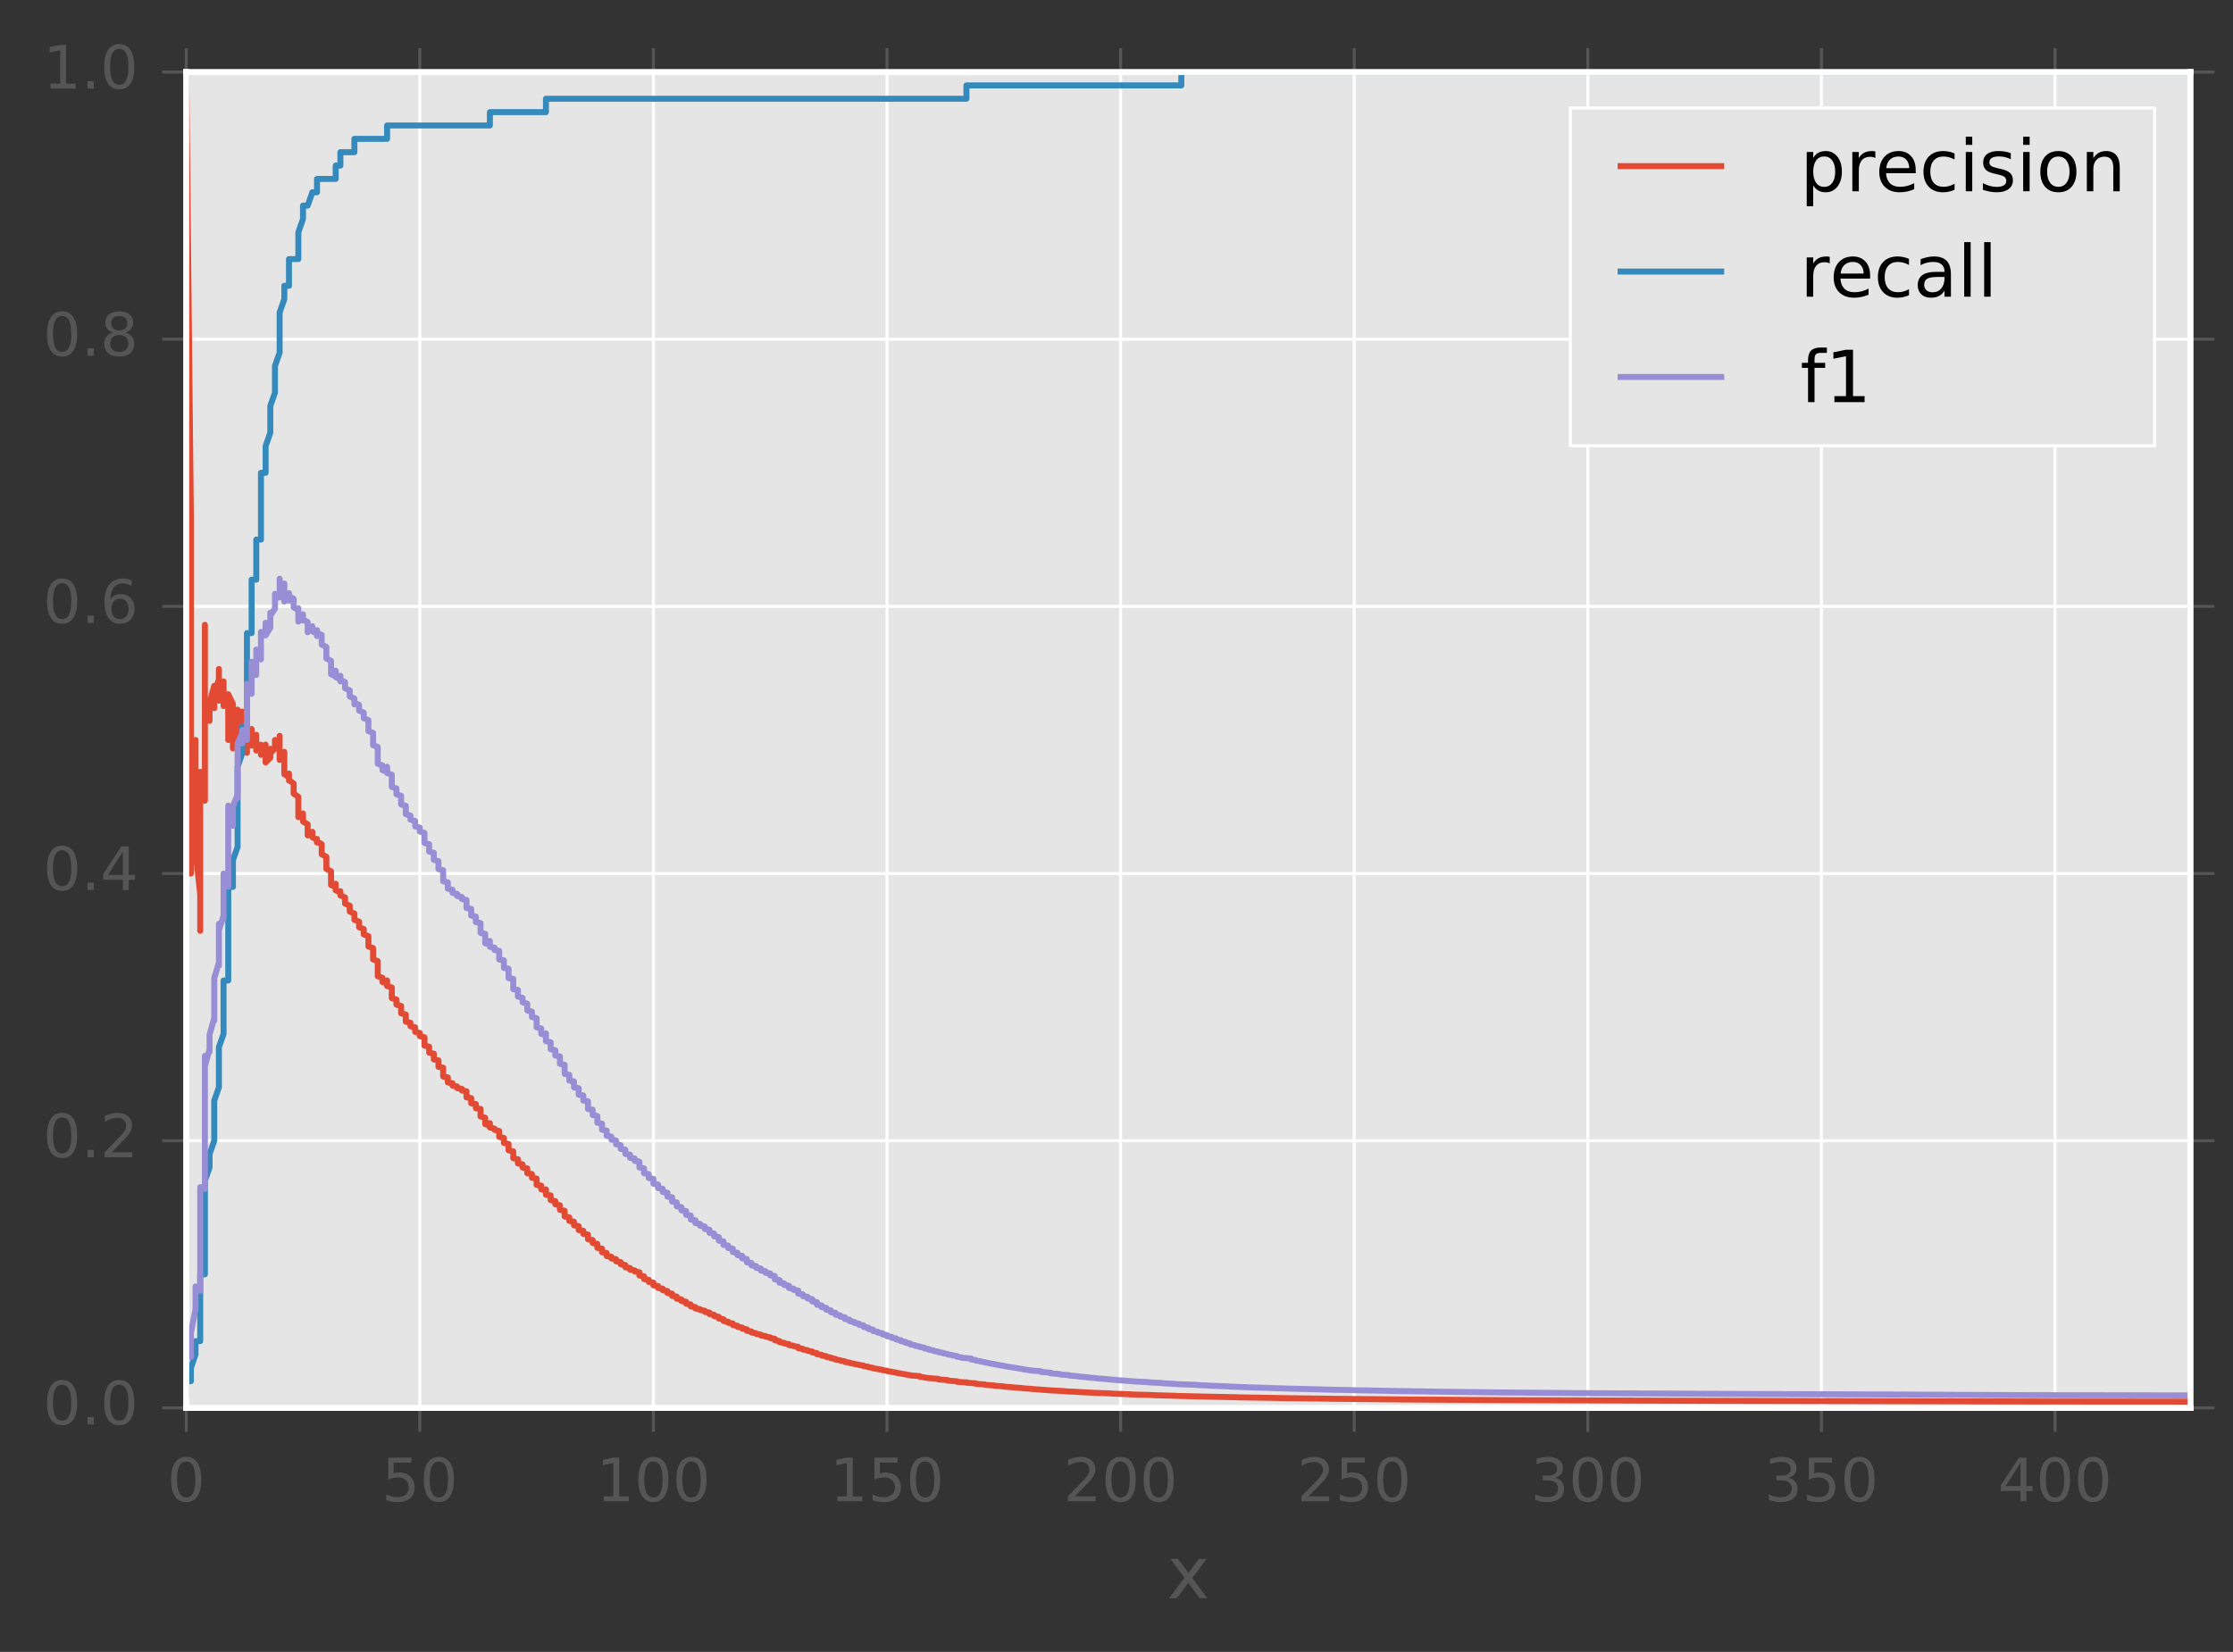 <?xml version="1.0" encoding="utf-8" standalone="no"?>
<!DOCTYPE svg PUBLIC "-//W3C//DTD SVG 1.1//EN"
  "http://www.w3.org/Graphics/SVG/1.1/DTD/svg11.dtd">
<!-- Created with matplotlib (http://matplotlib.org/) -->
<svg height="276pt" version="1.1" viewBox="0 0 373 276" width="373pt" xmlns="http://www.w3.org/2000/svg" xmlns:xlink="http://www.w3.org/1999/xlink">
 <rect x="0" y="0" width="373" height="276" fill="#333333" stroke="none"/>
 <defs>
  <style type="text/css">
*{stroke-linecap:butt;stroke-linejoin:round;stroke-miterlimit:100000;}
  </style>
 </defs>
 <g id="figure_1">
  <g id="patch_1">
   <path d="M 0 276.731 
L 373.103 276.731 
L 373.103 0 
L 0 0 
L 0 276.731 
z
" style="fill:none;"/>
  </g>
  <g id="axes_1">
   <g id="patch_2">
    <path d="M 31.103 235.239 
L 365.903 235.239 
L 365.903 12.039 
L 31.103 12.039 
z
" style="fill:#e5e5e5;"/>
   </g>
   <g id="matplotlib.axis_1">
    <g id="xtick_1">
     <g id="line2d_1">
      <path clip-path="url(#pc92e60d0ce)" d="M 31.103 235.239 
L 31.103 12.039 
" style="fill:none;stroke:#ffffff;stroke-linecap:square;stroke-width:0.5;"/>
     </g>
     <g id="line2d_2">
      <defs>
       <path d="M 0 0 
L 0 4 
" id="m35282dde63" style="stroke:#555555;stroke-width:0.5;"/>
      </defs>
      <g>
       <use style="fill:#555555;stroke:#555555;stroke-width:0.5;" x="31.103" xlink:href="#m35282dde63" y="235.239"/>
      </g>
     </g>
     <g id="line2d_3">
      <defs>
       <path d="M 0 0 
L 0 -4 
" id="mc979914948" style="stroke:#555555;stroke-width:0.5;"/>
      </defs>
      <g>
       <use style="fill:#555555;stroke:#555555;stroke-width:0.5;" x="31.103" xlink:href="#mc979914948" y="12.039"/>
      </g>
     </g>
     <g id="text_1">
      <!-- 0 -->
      <defs>
       <path d="M 31.781 66.406 
Q 24.172 66.406 20.328 58.906 
Q 16.5 51.422 16.5 36.375 
Q 16.5 21.391 20.328 13.891 
Q 24.172 6.391 31.781 6.391 
Q 39.453 6.391 43.281 13.891 
Q 47.125 21.391 47.125 36.375 
Q 47.125 51.422 43.281 58.906 
Q 39.453 66.406 31.781 66.406 
M 31.781 74.219 
Q 44.047 74.219 50.516 64.516 
Q 56.984 54.828 56.984 36.375 
Q 56.984 17.969 50.516 8.266 
Q 44.047 -1.422 31.781 -1.422 
Q 19.531 -1.422 13.062 8.266 
Q 6.594 17.969 6.594 36.375 
Q 6.594 54.828 13.062 64.516 
Q 19.531 74.219 31.781 74.219 
" id="BitstreamVeraSans-Roman-30"/>
      </defs>
      <g style="fill:#555555;" transform="translate(27.922 250.838)scale(0.1 -0.1)">
       <use xlink:href="#BitstreamVeraSans-Roman-30"/>
      </g>
     </g>
    </g>
    <g id="xtick_2">
     <g id="line2d_4">
      <path clip-path="url(#pc92e60d0ce)" d="M 70.124 235.239 
L 70.124 12.039 
" style="fill:none;stroke:#ffffff;stroke-linecap:square;stroke-width:0.5;"/>
     </g>
     <g id="line2d_5">
      <g>
       <use style="fill:#555555;stroke:#555555;stroke-width:0.5;" x="70.124" xlink:href="#m35282dde63" y="235.239"/>
      </g>
     </g>
     <g id="line2d_6">
      <g>
       <use style="fill:#555555;stroke:#555555;stroke-width:0.5;" x="70.124" xlink:href="#mc979914948" y="12.039"/>
      </g>
     </g>
     <g id="text_2">
      <!-- 50 -->
      <defs>
       <path d="M 10.797 72.906 
L 49.516 72.906 
L 49.516 64.594 
L 19.828 64.594 
L 19.828 46.734 
Q 21.969 47.469 24.109 47.828 
Q 26.266 48.188 28.422 48.188 
Q 40.625 48.188 47.75 41.5 
Q 54.891 34.812 54.891 23.391 
Q 54.891 11.625 47.562 5.094 
Q 40.234 -1.422 26.906 -1.422 
Q 22.312 -1.422 17.547 -0.641 
Q 12.797 0.141 7.719 1.703 
L 7.719 11.625 
Q 12.109 9.234 16.797 8.062 
Q 21.484 6.891 26.703 6.891 
Q 35.156 6.891 40.078 11.328 
Q 45.016 15.766 45.016 23.391 
Q 45.016 31 40.078 35.438 
Q 35.156 39.891 26.703 39.891 
Q 22.75 39.891 18.812 39.016 
Q 14.891 38.141 10.797 36.281 
z
" id="BitstreamVeraSans-Roman-35"/>
      </defs>
      <g style="fill:#555555;" transform="translate(63.762 250.838)scale(0.1 -0.1)">
       <use xlink:href="#BitstreamVeraSans-Roman-35"/>
       <use x="63.623" xlink:href="#BitstreamVeraSans-Roman-30"/>
      </g>
     </g>
    </g>
    <g id="xtick_3">
     <g id="line2d_7">
      <path clip-path="url(#pc92e60d0ce)" d="M 109.145 235.239 
L 109.145 12.039 
" style="fill:none;stroke:#ffffff;stroke-linecap:square;stroke-width:0.5;"/>
     </g>
     <g id="line2d_8">
      <g>
       <use style="fill:#555555;stroke:#555555;stroke-width:0.5;" x="109.145" xlink:href="#m35282dde63" y="235.239"/>
      </g>
     </g>
     <g id="line2d_9">
      <g>
       <use style="fill:#555555;stroke:#555555;stroke-width:0.5;" x="109.145" xlink:href="#mc979914948" y="12.039"/>
      </g>
     </g>
     <g id="text_3">
      <!-- 100 -->
      <defs>
       <path d="M 12.406 8.297 
L 28.516 8.297 
L 28.516 63.922 
L 10.984 60.406 
L 10.984 69.391 
L 28.422 72.906 
L 38.281 72.906 
L 38.281 8.297 
L 54.391 8.297 
L 54.391 0 
L 12.406 0 
z
" id="BitstreamVeraSans-Roman-31"/>
      </defs>
      <g style="fill:#555555;" transform="translate(99.601 250.838)scale(0.1 -0.1)">
       <use xlink:href="#BitstreamVeraSans-Roman-31"/>
       <use x="63.623" xlink:href="#BitstreamVeraSans-Roman-30"/>
       <use x="127.246" xlink:href="#BitstreamVeraSans-Roman-30"/>
      </g>
     </g>
    </g>
    <g id="xtick_4">
     <g id="line2d_10">
      <path clip-path="url(#pc92e60d0ce)" d="M 148.166 235.239 
L 148.166 12.039 
" style="fill:none;stroke:#ffffff;stroke-linecap:square;stroke-width:0.5;"/>
     </g>
     <g id="line2d_11">
      <g>
       <use style="fill:#555555;stroke:#555555;stroke-width:0.5;" x="148.166" xlink:href="#m35282dde63" y="235.239"/>
      </g>
     </g>
     <g id="line2d_12">
      <g>
       <use style="fill:#555555;stroke:#555555;stroke-width:0.5;" x="148.166" xlink:href="#mc979914948" y="12.039"/>
      </g>
     </g>
     <g id="text_4">
      <!-- 150 -->
      <g style="fill:#555555;" transform="translate(138.622 250.838)scale(0.1 -0.1)">
       <use xlink:href="#BitstreamVeraSans-Roman-31"/>
       <use x="63.623" xlink:href="#BitstreamVeraSans-Roman-35"/>
       <use x="127.246" xlink:href="#BitstreamVeraSans-Roman-30"/>
      </g>
     </g>
    </g>
    <g id="xtick_5">
     <g id="line2d_13">
      <path clip-path="url(#pc92e60d0ce)" d="M 187.187 235.239 
L 187.187 12.039 
" style="fill:none;stroke:#ffffff;stroke-linecap:square;stroke-width:0.5;"/>
     </g>
     <g id="line2d_14">
      <g>
       <use style="fill:#555555;stroke:#555555;stroke-width:0.5;" x="187.187" xlink:href="#m35282dde63" y="235.239"/>
      </g>
     </g>
     <g id="line2d_15">
      <g>
       <use style="fill:#555555;stroke:#555555;stroke-width:0.5;" x="187.187" xlink:href="#mc979914948" y="12.039"/>
      </g>
     </g>
     <g id="text_5">
      <!-- 200 -->
      <defs>
       <path d="M 19.188 8.297 
L 53.609 8.297 
L 53.609 0 
L 7.328 0 
L 7.328 8.297 
Q 12.938 14.109 22.625 23.891 
Q 32.328 33.688 34.812 36.531 
Q 39.547 41.844 41.422 45.531 
Q 43.312 49.219 43.312 52.781 
Q 43.312 58.594 39.234 62.25 
Q 35.156 65.922 28.609 65.922 
Q 23.969 65.922 18.812 64.312 
Q 13.672 62.703 7.812 59.422 
L 7.812 69.391 
Q 13.766 71.781 18.938 73 
Q 24.125 74.219 28.422 74.219 
Q 39.75 74.219 46.484 68.547 
Q 53.219 62.891 53.219 53.422 
Q 53.219 48.922 51.531 44.891 
Q 49.859 40.875 45.406 35.406 
Q 44.188 33.984 37.641 27.219 
Q 31.109 20.453 19.188 8.297 
" id="BitstreamVeraSans-Roman-32"/>
      </defs>
      <g style="fill:#555555;" transform="translate(177.643 250.838)scale(0.1 -0.1)">
       <use xlink:href="#BitstreamVeraSans-Roman-32"/>
       <use x="63.623" xlink:href="#BitstreamVeraSans-Roman-30"/>
       <use x="127.246" xlink:href="#BitstreamVeraSans-Roman-30"/>
      </g>
     </g>
    </g>
    <g id="xtick_6">
     <g id="line2d_16">
      <path clip-path="url(#pc92e60d0ce)" d="M 226.208 235.239 
L 226.208 12.039 
" style="fill:none;stroke:#ffffff;stroke-linecap:square;stroke-width:0.5;"/>
     </g>
     <g id="line2d_17">
      <g>
       <use style="fill:#555555;stroke:#555555;stroke-width:0.5;" x="226.208" xlink:href="#m35282dde63" y="235.239"/>
      </g>
     </g>
     <g id="line2d_18">
      <g>
       <use style="fill:#555555;stroke:#555555;stroke-width:0.5;" x="226.208" xlink:href="#mc979914948" y="12.039"/>
      </g>
     </g>
     <g id="text_6">
      <!-- 250 -->
      <g style="fill:#555555;" transform="translate(216.664 250.838)scale(0.1 -0.1)">
       <use xlink:href="#BitstreamVeraSans-Roman-32"/>
       <use x="63.623" xlink:href="#BitstreamVeraSans-Roman-35"/>
       <use x="127.246" xlink:href="#BitstreamVeraSans-Roman-30"/>
      </g>
     </g>
    </g>
    <g id="xtick_7">
     <g id="line2d_19">
      <path clip-path="url(#pc92e60d0ce)" d="M 265.229 235.239 
L 265.229 12.039 
" style="fill:none;stroke:#ffffff;stroke-linecap:square;stroke-width:0.5;"/>
     </g>
     <g id="line2d_20">
      <g>
       <use style="fill:#555555;stroke:#555555;stroke-width:0.5;" x="265.229" xlink:href="#m35282dde63" y="235.239"/>
      </g>
     </g>
     <g id="line2d_21">
      <g>
       <use style="fill:#555555;stroke:#555555;stroke-width:0.5;" x="265.229" xlink:href="#mc979914948" y="12.039"/>
      </g>
     </g>
     <g id="text_7">
      <!-- 300 -->
      <defs>
       <path d="M 40.578 39.312 
Q 47.656 37.797 51.625 33 
Q 55.609 28.219 55.609 21.188 
Q 55.609 10.406 48.188 4.484 
Q 40.766 -1.422 27.094 -1.422 
Q 22.516 -1.422 17.656 -0.516 
Q 12.797 0.391 7.625 2.203 
L 7.625 11.719 
Q 11.719 9.328 16.594 8.109 
Q 21.484 6.891 26.812 6.891 
Q 36.078 6.891 40.938 10.547 
Q 45.797 14.203 45.797 21.188 
Q 45.797 27.641 41.281 31.266 
Q 36.766 34.906 28.719 34.906 
L 20.219 34.906 
L 20.219 43.016 
L 29.109 43.016 
Q 36.375 43.016 40.234 45.922 
Q 44.094 48.828 44.094 54.297 
Q 44.094 59.906 40.109 62.906 
Q 36.141 65.922 28.719 65.922 
Q 24.656 65.922 20.016 65.031 
Q 15.375 64.156 9.812 62.312 
L 9.812 71.094 
Q 15.438 72.656 20.344 73.438 
Q 25.25 74.219 29.594 74.219 
Q 40.828 74.219 47.359 69.109 
Q 53.906 64.016 53.906 55.328 
Q 53.906 49.266 50.438 45.094 
Q 46.969 40.922 40.578 39.312 
" id="BitstreamVeraSans-Roman-33"/>
      </defs>
      <g style="fill:#555555;" transform="translate(255.685 250.838)scale(0.1 -0.1)">
       <use xlink:href="#BitstreamVeraSans-Roman-33"/>
       <use x="63.623" xlink:href="#BitstreamVeraSans-Roman-30"/>
       <use x="127.246" xlink:href="#BitstreamVeraSans-Roman-30"/>
      </g>
     </g>
    </g>
    <g id="xtick_8">
     <g id="line2d_22">
      <path clip-path="url(#pc92e60d0ce)" d="M 304.25 235.239 
L 304.25 12.039 
" style="fill:none;stroke:#ffffff;stroke-linecap:square;stroke-width:0.5;"/>
     </g>
     <g id="line2d_23">
      <g>
       <use style="fill:#555555;stroke:#555555;stroke-width:0.5;" x="304.25" xlink:href="#m35282dde63" y="235.239"/>
      </g>
     </g>
     <g id="line2d_24">
      <g>
       <use style="fill:#555555;stroke:#555555;stroke-width:0.5;" x="304.25" xlink:href="#mc979914948" y="12.039"/>
      </g>
     </g>
     <g id="text_8">
      <!-- 350 -->
      <g style="fill:#555555;" transform="translate(294.706 250.838)scale(0.1 -0.1)">
       <use xlink:href="#BitstreamVeraSans-Roman-33"/>
       <use x="63.623" xlink:href="#BitstreamVeraSans-Roman-35"/>
       <use x="127.246" xlink:href="#BitstreamVeraSans-Roman-30"/>
      </g>
     </g>
    </g>
    <g id="xtick_9">
     <g id="line2d_25">
      <path clip-path="url(#pc92e60d0ce)" d="M 343.271 235.239 
L 343.271 12.039 
" style="fill:none;stroke:#ffffff;stroke-linecap:square;stroke-width:0.5;"/>
     </g>
     <g id="line2d_26">
      <g>
       <use style="fill:#555555;stroke:#555555;stroke-width:0.5;" x="343.271" xlink:href="#m35282dde63" y="235.239"/>
      </g>
     </g>
     <g id="line2d_27">
      <g>
       <use style="fill:#555555;stroke:#555555;stroke-width:0.5;" x="343.271" xlink:href="#mc979914948" y="12.039"/>
      </g>
     </g>
     <g id="text_9">
      <!-- 400 -->
      <defs>
       <path d="M 37.797 64.312 
L 12.891 25.391 
L 37.797 25.391 
z
M 35.203 72.906 
L 47.609 72.906 
L 47.609 25.391 
L 58.016 25.391 
L 58.016 17.188 
L 47.609 17.188 
L 47.609 0 
L 37.797 0 
L 37.797 17.188 
L 4.891 17.188 
L 4.891 26.703 
z
" id="BitstreamVeraSans-Roman-34"/>
      </defs>
      <g style="fill:#555555;" transform="translate(333.727 250.838)scale(0.1 -0.1)">
       <use xlink:href="#BitstreamVeraSans-Roman-34"/>
       <use x="63.623" xlink:href="#BitstreamVeraSans-Roman-30"/>
       <use x="127.246" xlink:href="#BitstreamVeraSans-Roman-30"/>
      </g>
     </g>
    </g>
    <g id="text_10">
     <!-- x -->
     <defs>
      <path d="M 54.891 54.688 
L 35.109 28.078 
L 55.906 0 
L 45.312 0 
L 29.391 21.484 
L 13.484 0 
L 2.875 0 
L 24.125 28.609 
L 4.688 54.688 
L 15.281 54.688 
L 29.781 35.203 
L 44.281 54.688 
z
" id="BitstreamVeraSans-Roman-78"/>
     </defs>
     <g style="fill:#555555;" transform="translate(194.952 267.035)scale(0.12 -0.12)">
      <use xlink:href="#BitstreamVeraSans-Roman-78"/>
     </g>
    </g>
   </g>
   <g id="matplotlib.axis_2">
    <g id="ytick_1">
     <g id="line2d_28">
      <path clip-path="url(#pc92e60d0ce)" d="M 31.103 235.239 
L 365.903 235.239 
" style="fill:none;stroke:#ffffff;stroke-linecap:square;stroke-width:0.5;"/>
     </g>
     <g id="line2d_29">
      <defs>
       <path d="M 0 0 
L -4 0 
" id="m2debe72b3b" style="stroke:#555555;stroke-width:0.5;"/>
      </defs>
      <g>
       <use style="fill:#555555;stroke:#555555;stroke-width:0.5;" x="31.103" xlink:href="#m2debe72b3b" y="235.239"/>
      </g>
     </g>
     <g id="line2d_30">
      <defs>
       <path d="M 0 0 
L 4 0 
" id="mbf0051b8ad" style="stroke:#555555;stroke-width:0.5;"/>
      </defs>
      <g>
       <use style="fill:#555555;stroke:#555555;stroke-width:0.5;" x="365.903" xlink:href="#mbf0051b8ad" y="235.239"/>
      </g>
     </g>
     <g id="text_11">
      <!-- 0.0 -->
      <defs>
       <path d="M 10.688 12.406 
L 21 12.406 
L 21 0 
L 10.688 0 
z
" id="BitstreamVeraSans-Roman-2e"/>
      </defs>
      <g style="fill:#555555;" transform="translate(7.2 237.998)scale(0.1 -0.1)">
       <use xlink:href="#BitstreamVeraSans-Roman-30"/>
       <use x="63.623" xlink:href="#BitstreamVeraSans-Roman-2e"/>
       <use x="95.41" xlink:href="#BitstreamVeraSans-Roman-30"/>
      </g>
     </g>
    </g>
    <g id="ytick_2">
     <g id="line2d_31">
      <path clip-path="url(#pc92e60d0ce)" d="M 31.103 190.599 
L 365.903 190.599 
" style="fill:none;stroke:#ffffff;stroke-linecap:square;stroke-width:0.5;"/>
     </g>
     <g id="line2d_32">
      <g>
       <use style="fill:#555555;stroke:#555555;stroke-width:0.5;" x="31.103" xlink:href="#m2debe72b3b" y="190.599"/>
      </g>
     </g>
     <g id="line2d_33">
      <g>
       <use style="fill:#555555;stroke:#555555;stroke-width:0.5;" x="365.903" xlink:href="#mbf0051b8ad" y="190.599"/>
      </g>
     </g>
     <g id="text_12">
      <!-- 0.2 -->
      <g style="fill:#555555;" transform="translate(7.2 193.358)scale(0.1 -0.1)">
       <use xlink:href="#BitstreamVeraSans-Roman-30"/>
       <use x="63.623" xlink:href="#BitstreamVeraSans-Roman-2e"/>
       <use x="95.41" xlink:href="#BitstreamVeraSans-Roman-32"/>
      </g>
     </g>
    </g>
    <g id="ytick_3">
     <g id="line2d_34">
      <path clip-path="url(#pc92e60d0ce)" d="M 31.103 145.959 
L 365.903 145.959 
" style="fill:none;stroke:#ffffff;stroke-linecap:square;stroke-width:0.5;"/>
     </g>
     <g id="line2d_35">
      <g>
       <use style="fill:#555555;stroke:#555555;stroke-width:0.5;" x="31.103" xlink:href="#m2debe72b3b" y="145.959"/>
      </g>
     </g>
     <g id="line2d_36">
      <g>
       <use style="fill:#555555;stroke:#555555;stroke-width:0.5;" x="365.903" xlink:href="#mbf0051b8ad" y="145.959"/>
      </g>
     </g>
     <g id="text_13">
      <!-- 0.4 -->
      <g style="fill:#555555;" transform="translate(7.2 148.718)scale(0.1 -0.1)">
       <use xlink:href="#BitstreamVeraSans-Roman-30"/>
       <use x="63.623" xlink:href="#BitstreamVeraSans-Roman-2e"/>
       <use x="95.41" xlink:href="#BitstreamVeraSans-Roman-34"/>
      </g>
     </g>
    </g>
    <g id="ytick_4">
     <g id="line2d_37">
      <path clip-path="url(#pc92e60d0ce)" d="M 31.103 101.319 
L 365.903 101.319 
" style="fill:none;stroke:#ffffff;stroke-linecap:square;stroke-width:0.5;"/>
     </g>
     <g id="line2d_38">
      <g>
       <use style="fill:#555555;stroke:#555555;stroke-width:0.5;" x="31.103" xlink:href="#m2debe72b3b" y="101.319"/>
      </g>
     </g>
     <g id="line2d_39">
      <g>
       <use style="fill:#555555;stroke:#555555;stroke-width:0.5;" x="365.903" xlink:href="#mbf0051b8ad" y="101.319"/>
      </g>
     </g>
     <g id="text_14">
      <!-- 0.6 -->
      <defs>
       <path d="M 33.016 40.375 
Q 26.375 40.375 22.484 35.828 
Q 18.609 31.297 18.609 23.391 
Q 18.609 15.531 22.484 10.953 
Q 26.375 6.391 33.016 6.391 
Q 39.656 6.391 43.531 10.953 
Q 47.406 15.531 47.406 23.391 
Q 47.406 31.297 43.531 35.828 
Q 39.656 40.375 33.016 40.375 
M 52.594 71.297 
L 52.594 62.312 
Q 48.875 64.062 45.094 64.984 
Q 41.312 65.922 37.594 65.922 
Q 27.828 65.922 22.672 59.328 
Q 17.531 52.734 16.797 39.406 
Q 19.672 43.656 24.016 45.922 
Q 28.375 48.188 33.594 48.188 
Q 44.578 48.188 50.953 41.516 
Q 57.328 34.859 57.328 23.391 
Q 57.328 12.156 50.688 5.359 
Q 44.047 -1.422 33.016 -1.422 
Q 20.359 -1.422 13.672 8.266 
Q 6.984 17.969 6.984 36.375 
Q 6.984 53.656 15.188 63.938 
Q 23.391 74.219 37.203 74.219 
Q 40.922 74.219 44.703 73.484 
Q 48.484 72.75 52.594 71.297 
" id="BitstreamVeraSans-Roman-36"/>
      </defs>
      <g style="fill:#555555;" transform="translate(7.2 104.078)scale(0.1 -0.1)">
       <use xlink:href="#BitstreamVeraSans-Roman-30"/>
       <use x="63.623" xlink:href="#BitstreamVeraSans-Roman-2e"/>
       <use x="95.41" xlink:href="#BitstreamVeraSans-Roman-36"/>
      </g>
     </g>
    </g>
    <g id="ytick_5">
     <g id="line2d_40">
      <path clip-path="url(#pc92e60d0ce)" d="M 31.103 56.679 
L 365.903 56.679 
" style="fill:none;stroke:#ffffff;stroke-linecap:square;stroke-width:0.5;"/>
     </g>
     <g id="line2d_41">
      <g>
       <use style="fill:#555555;stroke:#555555;stroke-width:0.5;" x="31.103" xlink:href="#m2debe72b3b" y="56.679"/>
      </g>
     </g>
     <g id="line2d_42">
      <g>
       <use style="fill:#555555;stroke:#555555;stroke-width:0.5;" x="365.903" xlink:href="#mbf0051b8ad" y="56.679"/>
      </g>
     </g>
     <g id="text_15">
      <!-- 0.8 -->
      <defs>
       <path d="M 31.781 34.625 
Q 24.75 34.625 20.719 30.859 
Q 16.703 27.094 16.703 20.516 
Q 16.703 13.922 20.719 10.156 
Q 24.75 6.391 31.781 6.391 
Q 38.812 6.391 42.859 10.172 
Q 46.922 13.969 46.922 20.516 
Q 46.922 27.094 42.891 30.859 
Q 38.875 34.625 31.781 34.625 
M 21.922 38.812 
Q 15.578 40.375 12.031 44.719 
Q 8.5 49.078 8.5 55.328 
Q 8.5 64.062 14.719 69.141 
Q 20.953 74.219 31.781 74.219 
Q 42.672 74.219 48.875 69.141 
Q 55.078 64.062 55.078 55.328 
Q 55.078 49.078 51.531 44.719 
Q 48 40.375 41.703 38.812 
Q 48.828 37.156 52.797 32.312 
Q 56.781 27.484 56.781 20.516 
Q 56.781 9.906 50.312 4.234 
Q 43.844 -1.422 31.781 -1.422 
Q 19.734 -1.422 13.25 4.234 
Q 6.781 9.906 6.781 20.516 
Q 6.781 27.484 10.781 32.312 
Q 14.797 37.156 21.922 38.812 
M 18.312 54.391 
Q 18.312 48.734 21.844 45.562 
Q 25.391 42.391 31.781 42.391 
Q 38.141 42.391 41.719 45.562 
Q 45.312 48.734 45.312 54.391 
Q 45.312 60.062 41.719 63.234 
Q 38.141 66.406 31.781 66.406 
Q 25.391 66.406 21.844 63.234 
Q 18.312 60.062 18.312 54.391 
" id="BitstreamVeraSans-Roman-38"/>
      </defs>
      <g style="fill:#555555;" transform="translate(7.2 59.438)scale(0.1 -0.1)">
       <use xlink:href="#BitstreamVeraSans-Roman-30"/>
       <use x="63.623" xlink:href="#BitstreamVeraSans-Roman-2e"/>
       <use x="95.41" xlink:href="#BitstreamVeraSans-Roman-38"/>
      </g>
     </g>
    </g>
    <g id="ytick_6">
     <g id="line2d_43">
      <path clip-path="url(#pc92e60d0ce)" d="M 31.103 12.039 
L 365.903 12.039 
" style="fill:none;stroke:#ffffff;stroke-linecap:square;stroke-width:0.5;"/>
     </g>
     <g id="line2d_44">
      <g>
       <use style="fill:#555555;stroke:#555555;stroke-width:0.5;" x="31.103" xlink:href="#m2debe72b3b" y="12.039"/>
      </g>
     </g>
     <g id="line2d_45">
      <g>
       <use style="fill:#555555;stroke:#555555;stroke-width:0.5;" x="365.903" xlink:href="#mbf0051b8ad" y="12.039"/>
      </g>
     </g>
     <g id="text_16">
      <!-- 1.0 -->
      <g style="fill:#555555;" transform="translate(7.2 14.798)scale(0.1 -0.1)">
       <use xlink:href="#BitstreamVeraSans-Roman-31"/>
       <use x="63.623" xlink:href="#BitstreamVeraSans-Roman-2e"/>
       <use x="95.41" xlink:href="#BitstreamVeraSans-Roman-30"/>
      </g>
     </g>
    </g>
   </g>
   <g id="line2d_46">
    <path clip-path="url(#pc92e60d0ce)" d="M 31.103 12.039 
L 31.884 86.439 
L 31.884 145.959 
L 31.884 139.582 
L 32.664 123.639 
L 32.664 136.039 
L 32.664 136.039 
L 32.664 136.039 
L 32.664 123.639 
L 32.664 133.785 
L 32.664 133.785 
L 32.664 142.239 
L 33.444 149.393 
L 33.444 155.525 
L 33.444 155.525 
L 33.444 155.525 
L 33.444 128.953 
L 34.225 133.785 
L 34.225 104.398 
L 34.225 120.257 
L 35.005 117.074 
L 35.005 120.45 
L 35.005 117.439 
L 35.786 114.59 
L 35.786 118.325 
L 35.786 115.853 
L 36.566 113.494 
L 36.566 116.199 
L 36.566 113.935 
L 36.566 113.935 
L 36.566 111.767 
L 36.566 111.767 
L 36.566 111.767 
L 36.566 117.074 
L 37.346 115.054 
L 37.346 117.552 
L 37.346 115.668 
L 37.346 115.668 
L 37.346 113.85 
L 37.346 113.85 
L 37.346 113.85 
L 37.346 117.964 
L 37.346 116.199 
L 38.127 118.151 
L 38.127 123.639 
L 38.127 118.642 
L 38.127 118.642 
L 38.127 117.074 
L 38.127 117.074 
L 38.127 117.074 
L 38.127 120.45 
L 38.127 117.439 
L 38.127 117.439 
L 38.127 115.995 
L 38.907 117.607 
L 38.907 125.052 
L 38.907 123.639 
L 39.688 122.294 
L 39.688 123.639 
L 39.688 122.326 
L 39.688 122.326 
L 39.688 118.566 
L 39.688 121.159 
L 39.688 121.159 
L 39.688 122.413 
L 39.688 121.213 
L 39.688 121.213 
L 39.688 120.039 
L 40.468 118.89 
L 40.468 123.639 
L 40.468 123.639 
L 41.249 124.723 
L 41.249 125.785 
L 41.249 125.785 
L 41.249 125.785 
L 41.249 120.623 
L 41.249 122.669 
L 42.029 123.639 
L 42.029 124.593 
L 42.029 124.593 
L 42.029 124.593 
L 42.029 121.81 
L 42.029 123.639 
L 42.809 124.532 
L 42.809 125.41 
L 42.809 125.41 
L 42.809 125.41 
L 42.809 122.774 
L 42.809 124.491 
L 43.59 125.33 
L 43.59 124.478 
L 43.59 125.305 
L 43.59 125.305 
L 43.59 126.119 
L 43.59 126.119 
L 43.59 126.119 
L 43.59 124.431 
L 44.37 125.211 
L 44.37 124.409 
L 44.37 125.168 
L 44.37 125.168 
L 44.37 127.384 
L 45.151 126.615 
L 45.151 125.107 
L 45.151 125.827 
L 45.931 125.088 
L 45.931 123.639 
L 45.931 125.052 
L 46.712 124.341 
L 46.712 122.946 
L 46.712 124.324 
L 46.712 124.324 
L 46.712 126.98 
L 46.712 126.296 
L 47.492 125.62 
L 47.492 129.378 
L 47.492 129.314 
L 48.272 129.909 
L 48.272 129.25 
L 48.272 129.839 
L 48.272 129.839 
L 48.272 130.421 
L 48.272 130.421 
L 48.272 130.421 
L 48.272 129.771 
L 48.272 130.347 
L 49.053 130.917 
L 49.053 132.591 
L 49.833 133.137 
L 49.833 136.538 
L 50.614 135.915 
L 50.614 137.249 
L 51.394 137.724 
L 51.394 139.582 
L 52.174 138.977 
L 52.174 139.881 
L 52.955 140.327 
L 52.955 140.768 
L 52.955 140.768 
L 52.955 140.768 
L 52.955 140.172 
L 52.955 140.61 
L 53.735 141.045 
L 53.735 142.742 
L 54.516 143.157 
L 54.516 145.176 
L 55.296 145.569 
L 55.296 147.859 
L 56.077 148.229 
L 56.077 147.654 
L 56.077 148.022 
L 56.077 148.022 
L 56.077 148.749 
L 56.857 149.108 
L 56.857 149.464 
L 56.857 149.464 
L 56.857 149.464 
L 56.857 148.898 
L 56.857 149.252 
L 56.857 149.252 
L 56.857 149.603 
L 57.637 149.951 
L 57.637 150.979 
L 58.418 151.316 
L 58.418 152.311 
L 59.198 152.637 
L 59.198 153.685 
L 59.979 153.998 
L 59.979 154.921 
L 60.759 155.224 
L 60.759 156.12 
L 61.539 156.414 
L 61.539 158.134 
L 62.32 158.413 
L 62.32 160.313 
L 63.1 160.577 
L 63.1 163.117 
L 63.881 163.361 
L 63.881 164.085 
L 64.661 164.323 
L 64.661 163.815 
L 64.661 164.288 
L 64.661 164.288 
L 64.661 164.755 
L 65.442 164.986 
L 65.442 166.782 
L 66.222 167 
L 66.222 167.858 
L 67.002 168.069 
L 67.002 169.309 
L 67.783 169.511 
L 67.783 170.699 
L 68.563 170.893 
L 68.563 171.468 
L 69.344 171.657 
L 69.344 172.403 
L 70.124 172.586 
L 70.124 173.131 
L 70.905 173.311 
L 70.905 174.71 
L 71.685 174.881 
L 71.685 175.884 
L 72.465 176.048 
L 72.465 177.013 
L 73.246 177.171 
L 73.246 178.252 
L 74.026 178.403 
L 74.026 179.872 
L 74.807 180.014 
L 74.807 180.855 
L 75.587 180.993 
L 75.587 181.402 
L 76.367 181.537 
L 76.367 181.805 
L 77.148 181.938 
L 77.148 182.201 
L 77.928 182.332 
L 77.928 183.357 
L 78.709 183.483 
L 78.709 184.343 
L 79.489 184.464 
L 79.489 185.176 
L 80.27 185.292 
L 80.27 186.541 
L 81.05 186.761 
L 81.05 187.834 
L 81.83 188.043 
L 81.83 187.656 
L 81.83 187.967 
L 81.83 187.967 
L 81.83 188.377 
L 82.611 188.579 
L 82.611 188.779 
L 83.391 188.978 
L 83.391 189.945 
L 84.172 190.134 
L 84.172 190.964 
L 84.952 191.145 
L 84.952 192.197 
L 85.732 192.367 
L 85.732 193.523 
L 86.513 193.684 
L 86.513 194.389 
L 87.293 194.543 
L 87.293 195.071 
L 88.074 195.22 
L 88.074 196.017 
L 88.854 196.159 
L 88.854 196.784 
L 89.635 196.92 
L 89.635 197.975 
L 90.415 198.103 
L 90.415 198.729 
L 91.195 198.852 
L 91.195 199.034 
L 91.195 199.034 
L 91.195 199.034 
L 91.195 198.722 
L 91.195 199.024 
L 91.195 199.024 
L 91.195 199.614 
L 91.976 199.73 
L 91.976 200.519 
L 92.756 200.684 
L 92.756 201.221 
L 93.537 201.379 
L 93.537 202.147 
L 94.317 202.297 
L 94.317 203.26 
L 95.098 203.4 
L 95.098 203.991 
L 95.878 204.124 
L 95.878 204.732 
L 96.658 204.859 
L 96.658 205.519 
L 97.439 205.64 
L 97.439 206.152 
L 98.219 206.267 
L 98.219 207.051 
L 99 207.196 
L 99 207.69 
L 99.78 207.829 
L 99.78 208.499 
L 100.56 208.629 
L 100.56 209.23 
L 101.341 209.353 
L 101.341 209.864 
L 102.121 209.981 
L 102.121 210.269 
L 102.902 210.383 
L 102.902 210.745 
L 103.682 210.881 
L 103.682 211.229 
L 104.463 211.36 
L 104.463 211.744 
L 105.243 211.87 
L 105.243 212.141 
L 106.023 212.263 
L 106.023 212.454 
L 106.804 212.572 
L 106.804 213.122 
L 107.584 213.256 
L 107.584 213.71 
L 108.365 213.836 
L 108.365 214.187 
L 109.145 214.307 
L 109.145 214.758 
L 109.926 214.873 
L 109.926 215.19 
L 110.706 215.318 
L 110.706 215.586 
L 111.486 215.709 
L 111.486 216.035 
L 112.267 216.152 
L 112.267 216.528 
L 113.047 216.639 
L 113.047 216.996 
L 113.828 217.117 
L 113.828 217.383 
L 114.608 217.499 
L 114.608 217.824 
L 115.388 217.948 
L 115.388 218.283 
L 116.169 218.4 
L 116.169 218.63 
L 116.949 218.743 
L 116.949 218.879 
L 117.73 219 
L 117.73 219.191 
L 118.51 219.308 
L 118.51 219.559 
L 119.291 219.671 
L 119.291 219.9 
L 120.071 220.017 
L 120.071 220.308 
L 120.851 220.42 
L 120.851 220.715 
L 121.632 220.83 
L 121.632 221.008 
L 122.412 221.127 
L 122.412 221.395 
L 123.193 221.508 
L 123.193 221.687 
L 123.973 221.803 
L 123.973 221.99 
L 124.753 222.102 
L 124.753 222.357 
L 125.534 222.47 
L 125.534 222.646 
L 126.314 222.761 
L 126.314 222.874 
L 127.095 222.992 
L 127.095 223.127 
L 127.875 223.24 
L 127.875 223.332 
L 128.656 223.447 
L 128.656 223.573 
L 129.436 223.69 
L 129.436 223.947 
L 130.216 224.062 
L 130.216 224.258 
L 130.997 224.373 
L 130.997 224.464 
L 131.777 224.579 
L 131.777 224.738 
L 132.558 224.853 
L 132.558 224.912 
L 133.338 225.027 
L 133.338 225.256 
L 134.119 225.368 
L 134.119 225.483 
L 134.899 225.595 
L 134.899 225.696 
L 135.679 225.811 
L 135.679 225.967 
L 136.46 226.079 
L 136.46 226.263 
L 137.24 226.376 
L 137.24 226.483 
L 138.021 226.597 
L 138.021 226.715 
L 138.801 226.826 
L 138.801 226.941 
L 139.581 227.053 
L 139.581 227.165 
L 140.362 227.276 
L 140.362 227.342 
L 141.142 227.455 
L 141.142 227.556 
L 141.923 227.668 
L 141.923 227.743 
L 142.703 227.854 
L 142.703 227.899 
L 143.484 228.011 
L 143.484 228.06 
L 144.264 228.172 
L 144.264 228.26 
L 145.044 228.371 
L 145.044 228.433 
L 145.825 228.546 
L 145.825 228.619 
L 146.605 228.731 
L 146.605 228.758 
L 147.386 228.869 
L 147.386 228.917 
L 148.166 229.029 
L 148.166 229.079 
L 148.946 229.192 
L 148.946 229.22 
L 149.727 229.332 
L 149.727 229.375 
L 150.507 229.487 
L 150.507 229.519 
L 151.288 229.63 
L 151.288 229.658 
L 152.068 229.769 
L 152.068 229.81 
L 153.629 229.923 
L 153.629 230.027 
L 154.409 230.139 
L 154.409 230.153 
L 155.19 230.266 
L 155.19 230.267 
L 156.751 230.379 
L 156.751 230.479 
L 158.312 230.591 
L 158.312 230.679 
L 159.872 230.791 
L 159.872 230.879 
L 161.433 230.992 
L 161.433 230.993 
L 161.433 230.993 
L 161.433 230.993 
L 161.433 230.95 
L 161.433 230.992 
L 161.433 230.992 
L 161.433 231.025 
L 162.994 231.137 
L 162.994 231.21 
L 164.555 231.323 
L 164.555 231.382 
L 166.116 231.494 
L 166.116 231.534 
L 167.677 231.646 
L 167.677 231.683 
L 169.237 231.795 
L 169.237 231.814 
L 170.798 231.926 
L 170.798 231.952 
L 172.359 232.064 
L 172.359 232.076 
L 173.92 232.188 
L 173.92 232.195 
L 175.481 232.307 
L 175.481 232.312 
L 177.822 232.424 
L 177.822 232.46 
L 180.163 232.572 
L 180.163 232.587 
L 182.505 232.699 
L 182.505 232.707 
L 185.626 232.819 
L 185.626 232.847 
L 188.748 232.959 
L 188.748 232.98 
L 192.65 233.092 
L 192.65 233.11 
L 196.552 233.222 
L 196.552 233.232 
L 201.235 233.344 
L 201.235 233.346 
L 206.698 233.458 
L 206.698 233.469 
L 213.721 233.581 
L 213.721 233.59 
L 222.306 233.703 
L 222.306 233.709 
L 234.012 233.822 
L 234.012 233.827 
L 251.181 233.94 
L 251.181 233.941 
L 285.52 234.055 
L 285.52 234.055 
L 340.149 234.171 
L 340.149 234.172 
L 365.903 234.188 
L 365.903 234.188 
" style="fill:none;stroke:#e24a33;stroke-linecap:square;"/>
   </g>
   <g id="line2d_47">
    <path clip-path="url(#pc92e60d0ce)" d="M 31.103 233.007 
L 31.103 230.775 
L 31.884 230.775 
L 31.884 230.775 
L 31.884 228.543 
L 31.884 228.543 
L 32.664 226.311 
L 32.664 226.311 
L 32.664 224.079 
L 32.664 224.079 
L 33.444 224.079 
L 33.444 224.079 
L 33.444 212.919 
L 34.225 212.919 
L 34.225 197.295 
L 34.225 197.295 
L 35.005 195.063 
L 35.005 195.063 
L 35.005 192.831 
L 35.786 190.599 
L 35.786 190.599 
L 35.786 183.903 
L 36.566 181.671 
L 36.566 181.671 
L 36.566 174.975 
L 36.566 174.975 
L 37.346 172.743 
L 37.346 172.743 
L 37.346 163.815 
L 38.127 163.815 
L 38.127 163.815 
L 38.127 148.191 
L 38.907 148.191 
L 38.907 148.191 
L 38.907 143.727 
L 39.688 141.495 
L 39.688 141.495 
L 39.688 128.103 
L 40.468 125.871 
L 40.468 125.871 
L 40.468 121.407 
L 40.468 121.407 
L 41.249 121.407 
L 41.249 121.407 
L 41.249 105.783 
L 41.249 105.783 
L 42.029 105.783 
L 42.029 105.783 
L 42.029 96.855 
L 42.029 96.855 
L 42.809 96.855 
L 42.809 96.855 
L 42.809 90.159 
L 42.809 90.159 
L 43.59 90.159 
L 43.59 78.999 
L 44.37 78.999 
L 44.37 74.535 
L 44.37 74.535 
L 45.151 72.303 
L 45.151 67.839 
L 45.151 67.839 
L 45.931 65.607 
L 45.931 61.143 
L 45.931 61.143 
L 46.712 58.911 
L 46.712 52.215 
L 47.492 49.983 
L 47.492 49.983 
L 47.492 47.751 
L 47.492 47.751 
L 48.272 47.751 
L 48.272 43.287 
L 48.272 43.287 
L 49.833 43.287 
L 49.833 43.287 
L 49.833 38.823 
L 49.833 38.823 
L 50.614 36.591 
L 50.614 36.591 
L 50.614 34.359 
L 50.614 34.359 
L 51.394 34.359 
L 51.394 34.359 
L 52.174 32.127 
L 52.174 32.127 
L 52.955 32.127 
L 52.955 32.127 
L 52.955 29.895 
L 52.955 29.895 
L 56.077 29.895 
L 56.077 27.663 
L 56.077 27.663 
L 56.857 27.663 
L 56.857 27.663 
L 56.857 25.431 
L 56.857 25.431 
L 59.198 25.431 
L 59.198 25.431 
L 59.198 23.199 
L 59.198 23.199 
L 64.661 23.199 
L 64.661 20.967 
L 64.661 20.967 
L 81.83 20.967 
L 81.83 20.967 
L 81.83 18.735 
L 81.83 18.735 
L 91.195 18.735 
L 91.195 18.735 
L 91.195 16.503 
L 91.195 16.503 
L 161.433 16.503 
L 161.433 16.503 
L 161.433 14.271 
L 161.433 14.271 
L 197.332 14.271 
L 197.332 14.271 
L 197.332 12.039 
L 197.332 12.039 
L 365.903 12.039 
L 365.903 12.039 
" style="fill:none;stroke:#348abd;stroke-linecap:square;"/>
   </g>
   <g id="line2d_48">
    <path clip-path="url(#pc92e60d0ce)" d="M 31.103 230.819 
L 31.103 226.486 
L 31.884 226.654 
L 31.884 226.736 
L 31.884 226.736 
L 31.884 226.736 
L 31.884 222.605 
L 31.884 222.723 
L 32.664 218.706 
L 32.664 218.857 
L 32.664 214.948 
L 32.664 215.31 
L 33.444 215.487 
L 33.444 215.66 
L 33.444 215.66 
L 33.444 215.66 
L 33.444 198.347 
L 34.225 198.649 
L 34.225 176.411 
L 34.225 178.18 
L 35.005 175.275 
L 35.005 175.719 
L 35.005 175.719 
L 35.005 175.719 
L 35.005 172.874 
L 35.786 170.071 
L 35.786 170.543 
L 35.786 170.543 
L 35.786 170.543 
L 35.786 163.44 
L 36.566 160.839 
L 36.566 161.352 
L 36.566 161.352 
L 36.566 161.352 
L 36.566 154.348 
L 36.566 155.419 
L 37.346 153.007 
L 37.346 153.545 
L 37.346 153.545 
L 37.346 153.545 
L 37.346 145.959 
L 38.127 146.514 
L 38.127 148.137 
L 38.127 148.137 
L 38.127 148.137 
L 38.127 134.606 
L 38.907 135.184 
L 38.907 137.979 
L 38.907 136.587 
L 38.907 136.587 
L 38.907 134.676 
L 39.688 132.787 
L 39.688 133.343 
L 39.688 133.343 
L 39.688 133.343 
L 39.688 124.217 
L 40.468 122.489 
L 40.468 124.206 
L 40.468 123.639 
L 40.468 123.639 
L 40.468 121.973 
L 40.468 122.534 
L 41.249 123.089 
L 41.249 123.639 
L 41.249 123.639 
L 41.249 123.639 
L 41.249 114.252 
L 41.249 114.815 
L 42.029 115.372 
L 42.029 115.925 
L 42.029 115.925 
L 42.029 115.925 
L 42.029 110.569 
L 42.029 111.682 
L 42.809 112.231 
L 42.809 112.775 
L 42.809 112.775 
L 42.809 112.775 
L 42.809 108.532 
L 42.809 109.629 
L 43.59 110.17 
L 43.59 105.579 
L 44.37 106.115 
L 44.37 104.052 
L 44.37 105.639 
L 44.37 105.639 
L 44.37 106.16 
L 45.151 104.89 
L 45.151 102.382 
L 45.151 102.907 
L 45.931 101.671 
L 45.931 99.227 
L 45.931 100.281 
L 46.712 99.078 
L 46.712 96.701 
L 46.712 98.792 
L 46.712 98.792 
L 46.712 99.814 
L 46.712 99.814 
L 46.712 99.814 
L 46.712 98.654 
L 47.492 97.502 
L 47.492 100.507 
L 47.492 99.869 
L 48.272 100.356 
L 48.272 99.103 
L 48.272 99.584 
L 49.053 100.062 
L 49.053 101.475 
L 49.833 101.939 
L 49.833 102.858 
L 49.833 102.858 
L 49.833 102.858 
L 49.833 101.623 
L 49.833 102.526 
L 49.833 102.526 
L 49.833 103.857 
L 50.614 102.807 
L 50.614 103.684 
L 50.614 103.684 
L 50.614 103.684 
L 50.614 102.645 
L 50.614 103.514 
L 51.394 103.945 
L 51.394 105.639 
L 52.174 104.62 
L 52.174 105.455 
L 52.955 105.868 
L 52.955 106.279 
L 52.955 106.279 
L 52.955 106.279 
L 52.955 105.275 
L 52.955 105.684 
L 53.735 106.092 
L 53.735 107.696 
L 54.516 108.091 
L 54.516 110.029 
L 55.296 110.41 
L 55.296 112.646 
L 56.077 113.01 
L 56.077 112.049 
L 56.077 112.775 
L 56.077 112.775 
L 56.077 113.136 
L 56.857 113.494 
L 56.857 113.85 
L 56.857 113.85 
L 56.857 113.85 
L 56.857 112.902 
L 56.857 113.611 
L 57.637 113.963 
L 57.637 115.005 
L 58.418 115.349 
L 58.418 116.368 
L 59.198 116.703 
L 59.198 117.7 
L 59.198 117.439 
L 59.979 117.765 
L 59.979 118.734 
L 60.759 119.053 
L 60.759 120 
L 61.539 120.312 
L 61.539 122.151 
L 62.32 122.452 
L 62.32 124.513 
L 63.1 124.802 
L 63.1 127.605 
L 63.881 127.877 
L 63.881 128.686 
L 64.661 128.953 
L 64.661 128.103 
L 64.661 128.901 
L 64.661 128.901 
L 64.661 129.164 
L 65.442 129.426 
L 65.442 131.475 
L 66.222 131.726 
L 66.222 132.717 
L 67.002 132.961 
L 67.002 134.405 
L 67.783 134.642 
L 67.783 136.039 
L 68.563 136.268 
L 68.563 136.949 
L 69.344 137.174 
L 69.344 138.064 
L 70.124 138.283 
L 70.124 138.937 
L 70.905 139.153 
L 70.905 140.846 
L 71.685 141.054 
L 71.685 142.279 
L 72.465 142.481 
L 72.465 143.67 
L 73.246 143.865 
L 73.246 145.209 
L 74.026 145.398 
L 74.026 147.242 
L 74.807 147.423 
L 74.807 148.489 
L 75.587 148.665 
L 75.587 149.186 
L 76.367 149.359 
L 76.367 149.701 
L 77.148 149.872 
L 77.148 150.21 
L 77.928 150.379 
L 77.928 151.702 
L 78.709 151.865 
L 78.709 152.985 
L 79.489 153.143 
L 79.489 154.075 
L 80.27 154.229 
L 80.27 155.879 
L 81.05 156.026 
L 81.05 157.604 
L 81.83 157.745 
L 81.83 157.885 
L 81.83 157.885 
L 81.83 157.885 
L 81.83 157.22 
L 81.83 157.778 
L 81.83 157.778 
L 81.83 158.191 
L 82.611 158.328 
L 82.611 158.736 
L 83.391 158.871 
L 83.391 160.324 
L 84.172 160.454 
L 84.172 161.723 
L 84.952 161.848 
L 84.952 163.43 
L 85.732 163.549 
L 85.732 165.286 
L 86.513 165.399 
L 86.513 166.508 
L 87.293 166.725 
L 87.293 167.476 
L 88.074 167.687 
L 88.074 168.827 
L 88.854 169.03 
L 88.854 169.929 
L 89.635 170.125 
L 89.635 171.655 
L 90.415 171.841 
L 90.415 172.756 
L 91.195 172.936 
L 91.195 173.204 
L 91.195 173.204 
L 91.195 173.204 
L 91.195 172.654 
L 91.195 173.186 
L 91.195 173.186 
L 91.195 173.968 
L 91.976 174.14 
L 91.976 175.311 
L 92.756 175.475 
L 92.756 176.36 
L 93.537 176.518 
L 93.537 177.753 
L 94.317 177.903 
L 94.317 179.439 
L 95.098 179.581 
L 95.098 180.555 
L 95.878 180.691 
L 95.878 181.693 
L 96.658 181.824 
L 96.658 182.91 
L 97.439 183.035 
L 97.439 183.893 
L 98.219 184.013 
L 98.219 185.299 
L 99 185.413 
L 99 186.305 
L 99.78 186.468 
L 99.78 187.584 
L 100.56 187.739 
L 100.56 188.749 
L 101.341 188.897 
L 101.341 189.764 
L 102.121 189.905 
L 102.121 190.416 
L 102.902 190.553 
L 102.902 191.183 
L 103.682 191.316 
L 103.682 191.968 
L 104.463 192.096 
L 104.463 192.807 
L 105.243 192.93 
L 105.243 193.456 
L 106.023 193.575 
L 106.023 193.968 
L 106.804 194.085 
L 106.804 195.067 
L 107.584 195.214 
L 107.584 196.039 
L 108.365 196.179 
L 108.365 196.831 
L 109.145 196.965 
L 109.145 197.784 
L 109.926 197.912 
L 109.926 198.508 
L 110.706 198.631 
L 110.706 199.174 
L 111.486 199.292 
L 111.486 199.931 
L 112.267 200.044 
L 112.267 200.765 
L 113.047 200.901 
L 113.047 201.561 
L 113.828 201.691 
L 113.828 202.222 
L 114.608 202.346 
L 114.608 202.977 
L 115.388 203.096 
L 115.388 203.766 
L 116.169 203.879 
L 116.169 204.366 
L 116.949 204.496 
L 116.949 204.796 
L 117.73 204.922 
L 117.73 205.337 
L 118.51 205.459 
L 118.51 205.977 
L 119.291 206.094 
L 119.291 206.571 
L 120.071 206.683 
L 120.071 207.286 
L 120.851 207.41 
L 120.851 207.999 
L 121.632 208.117 
L 121.632 208.515 
L 122.412 208.629 
L 122.412 209.199 
L 123.193 209.322 
L 123.193 209.716 
L 123.973 209.834 
L 123.973 210.255 
L 124.753 210.369 
L 124.753 210.908 
L 125.534 211.029 
L 125.534 211.425 
L 126.314 211.541 
L 126.314 211.832 
L 127.095 211.944 
L 127.095 212.287 
L 127.875 212.406 
L 127.875 212.654 
L 128.656 212.77 
L 128.656 213.089 
L 129.436 213.2 
L 129.436 213.763 
L 130.216 213.878 
L 130.216 214.327 
L 130.997 214.447 
L 130.997 214.7 
L 131.777 214.816 
L 131.777 215.199 
L 132.558 215.318 
L 132.558 215.515 
L 133.338 215.63 
L 133.338 216.144 
L 134.119 216.26 
L 134.119 216.56 
L 134.899 216.679 
L 134.899 216.95 
L 135.679 217.064 
L 135.679 217.448 
L 136.46 217.563 
L 136.46 217.995 
L 137.24 218.11 
L 137.24 218.4 
L 138.021 218.516 
L 138.021 218.83 
L 138.801 218.946 
L 138.801 219.25 
L 139.581 219.366 
L 139.581 219.665 
L 140.362 219.781 
L 140.362 219.996 
L 141.142 220.112 
L 141.142 220.394 
L 141.923 220.509 
L 141.923 220.744 
L 142.703 220.858 
L 142.703 221.035 
L 143.484 221.15 
L 143.484 221.338 
L 144.264 221.452 
L 144.264 221.712 
L 145.044 221.824 
L 145.044 222.038 
L 145.825 222.153 
L 145.825 222.387 
L 146.605 222.5 
L 146.605 222.65 
L 147.386 222.761 
L 147.386 222.951 
L 148.166 223.063 
L 148.166 223.257 
L 148.946 223.371 
L 148.946 223.523 
L 149.727 223.635 
L 149.727 223.817 
L 150.507 223.929 
L 150.507 224.09 
L 151.288 224.203 
L 151.288 224.354 
L 152.068 224.467 
L 152.068 224.644 
L 152.849 224.756 
L 152.849 224.858 
L 153.629 224.97 
L 153.629 225.058 
L 154.409 225.171 
L 154.409 225.299 
L 155.19 225.41 
L 155.19 225.515 
L 155.97 225.629 
L 155.97 225.727 
L 156.751 225.839 
L 156.751 225.921 
L 157.531 226.033 
L 157.531 226.116 
L 158.312 226.228 
L 158.312 226.306 
L 159.092 226.417 
L 159.092 226.465 
L 159.872 226.576 
L 159.872 226.69 
L 160.653 226.802 
L 160.653 226.866 
L 162.214 226.98 
L 162.214 227.142 
L 162.994 227.253 
L 162.994 227.326 
L 163.774 227.438 
L 163.774 227.483 
L 164.555 227.594 
L 164.555 227.657 
L 165.335 227.769 
L 165.335 227.808 
L 166.116 227.92 
L 166.116 227.951 
L 166.896 228.062 
L 166.896 228.098 
L 167.677 228.21 
L 167.677 228.24 
L 168.457 228.351 
L 168.457 228.37 
L 169.237 228.482 
L 169.237 228.493 
L 170.018 228.604 
L 170.018 228.615 
L 170.798 228.727 
L 170.798 228.761 
L 171.579 228.873 
L 171.579 228.883 
L 172.359 228.994 
L 172.359 229.002 
L 173.92 229.115 
L 173.92 229.234 
L 175.481 229.346 
L 175.481 229.461 
L 177.042 229.574 
L 177.042 229.651 
L 178.602 229.763 
L 178.602 229.831 
L 180.163 229.943 
L 180.163 229.997 
L 181.724 230.109 
L 181.724 230.158 
L 183.285 230.27 
L 183.285 230.306 
L 184.846 230.418 
L 184.846 230.443 
L 186.407 230.555 
L 186.407 230.575 
L 187.967 230.687 
L 187.967 230.692 
L 189.528 230.804 
L 189.528 230.819 
L 191.87 230.931 
L 191.87 230.97 
L 194.211 231.082 
L 194.211 231.12 
L 196.552 231.232 
L 196.552 231.261 
L 199.674 231.373 
L 199.674 231.397 
L 202.015 231.509 
L 202.015 231.527 
L 205.137 231.639 
L 205.137 231.664 
L 208.258 231.776 
L 208.258 231.79 
L 212.16 231.902 
L 212.16 231.917 
L 216.063 232.03 
L 216.063 232.031 
L 220.745 232.144 
L 220.745 232.159 
L 226.208 232.272 
L 226.208 232.282 
L 232.451 232.395 
L 232.451 232.405 
L 240.256 232.518 
L 240.256 232.524 
L 249.621 232.637 
L 249.621 232.643 
L 262.888 232.756 
L 262.888 232.761 
L 284.739 232.876 
L 284.739 232.88 
L 315.956 232.996 
L 315.956 232.997 
L 339.369 233.112 
L 339.369 233.112 
L 365.903 233.146 
L 365.903 233.146 
" style="fill:none;stroke:#988ed5;stroke-linecap:square;"/>
   </g>
   <g id="patch_3">
    <path d="M 31.103 12.039 
L 365.903 12.039 
" style="fill:none;stroke:#ffffff;stroke-linecap:square;stroke-linejoin:miter;"/>
   </g>
   <g id="patch_4">
    <path d="M 365.903 235.239 
L 365.903 12.039 
" style="fill:none;stroke:#ffffff;stroke-linecap:square;stroke-linejoin:miter;"/>
   </g>
   <g id="patch_5">
    <path d="M 31.103 235.239 
L 365.903 235.239 
" style="fill:none;stroke:#ffffff;stroke-linecap:square;stroke-linejoin:miter;"/>
   </g>
   <g id="patch_6">
    <path d="M 31.103 235.239 
L 31.103 12.039 
" style="fill:none;stroke:#ffffff;stroke-linecap:square;stroke-linejoin:miter;"/>
   </g>
   <g id="legend_1">
    <g id="patch_7">
     <path d="M 262.308 74.48 
L 359.903 74.48 
L 359.903 18.039 
L 262.308 18.039 
z
" style="fill:#e5e5e5;stroke:#ffffff;stroke-linejoin:miter;stroke-width:0.5;"/>
    </g>
    <g id="line2d_49">
     <path d="M 270.707 27.757 
L 287.507 27.757 
" style="fill:none;stroke:#e24a33;stroke-linecap:square;"/>
    </g>
    <g id="line2d_50"/>
    <g id="text_17">
     <!-- precision -->
     <defs>
      <path d="M 54.891 33.016 
L 54.891 0 
L 45.906 0 
L 45.906 32.719 
Q 45.906 40.484 42.875 44.328 
Q 39.844 48.188 33.797 48.188 
Q 26.516 48.188 22.312 43.547 
Q 18.109 38.922 18.109 30.906 
L 18.109 0 
L 9.078 0 
L 9.078 54.688 
L 18.109 54.688 
L 18.109 46.188 
Q 21.344 51.125 25.703 53.562 
Q 30.078 56 35.797 56 
Q 45.219 56 50.047 50.172 
Q 54.891 44.344 54.891 33.016 
" id="BitstreamVeraSans-Roman-6e"/>
      <path d="M 30.609 48.391 
Q 23.391 48.391 19.188 42.75 
Q 14.984 37.109 14.984 27.297 
Q 14.984 17.484 19.156 11.844 
Q 23.344 6.203 30.609 6.203 
Q 37.797 6.203 41.984 11.859 
Q 46.188 17.531 46.188 27.297 
Q 46.188 37.016 41.984 42.703 
Q 37.797 48.391 30.609 48.391 
M 30.609 56 
Q 42.328 56 49.016 48.375 
Q 55.719 40.766 55.719 27.297 
Q 55.719 13.875 49.016 6.219 
Q 42.328 -1.422 30.609 -1.422 
Q 18.844 -1.422 12.172 6.219 
Q 5.516 13.875 5.516 27.297 
Q 5.516 40.766 12.172 48.375 
Q 18.844 56 30.609 56 
" id="BitstreamVeraSans-Roman-6f"/>
      <path d="M 9.422 54.688 
L 18.406 54.688 
L 18.406 0 
L 9.422 0 
z
M 9.422 75.984 
L 18.406 75.984 
L 18.406 64.594 
L 9.422 64.594 
z
" id="BitstreamVeraSans-Roman-69"/>
      <path d="M 18.109 8.203 
L 18.109 -20.797 
L 9.078 -20.797 
L 9.078 54.688 
L 18.109 54.688 
L 18.109 46.391 
Q 20.953 51.266 25.266 53.625 
Q 29.594 56 35.594 56 
Q 45.562 56 51.781 48.094 
Q 58.016 40.188 58.016 27.297 
Q 58.016 14.406 51.781 6.484 
Q 45.562 -1.422 35.594 -1.422 
Q 29.594 -1.422 25.266 0.953 
Q 20.953 3.328 18.109 8.203 
M 48.688 27.297 
Q 48.688 37.203 44.609 42.844 
Q 40.531 48.484 33.406 48.484 
Q 26.266 48.484 22.188 42.844 
Q 18.109 37.203 18.109 27.297 
Q 18.109 17.391 22.188 11.75 
Q 26.266 6.109 33.406 6.109 
Q 40.531 6.109 44.609 11.75 
Q 48.688 17.391 48.688 27.297 
" id="BitstreamVeraSans-Roman-70"/>
      <path d="M 56.203 29.594 
L 56.203 25.203 
L 14.891 25.203 
Q 15.484 15.922 20.484 11.062 
Q 25.484 6.203 34.422 6.203 
Q 39.594 6.203 44.453 7.469 
Q 49.312 8.734 54.109 11.281 
L 54.109 2.781 
Q 49.266 0.734 44.188 -0.344 
Q 39.109 -1.422 33.891 -1.422 
Q 20.797 -1.422 13.156 6.188 
Q 5.516 13.812 5.516 26.812 
Q 5.516 40.234 12.766 48.109 
Q 20.016 56 32.328 56 
Q 43.359 56 49.781 48.891 
Q 56.203 41.797 56.203 29.594 
M 47.219 32.234 
Q 47.125 39.594 43.094 43.984 
Q 39.062 48.391 32.422 48.391 
Q 24.906 48.391 20.391 44.141 
Q 15.875 39.891 15.188 32.172 
z
" id="BitstreamVeraSans-Roman-65"/>
      <path d="M 41.109 46.297 
Q 39.594 47.172 37.812 47.578 
Q 36.031 48 33.891 48 
Q 26.266 48 22.188 43.047 
Q 18.109 38.094 18.109 28.812 
L 18.109 0 
L 9.078 0 
L 9.078 54.688 
L 18.109 54.688 
L 18.109 46.188 
Q 20.953 51.172 25.484 53.578 
Q 30.031 56 36.531 56 
Q 37.453 56 38.578 55.875 
Q 39.703 55.766 41.062 55.516 
z
" id="BitstreamVeraSans-Roman-72"/>
      <path d="M 44.281 53.078 
L 44.281 44.578 
Q 40.484 46.531 36.375 47.5 
Q 32.281 48.484 27.875 48.484 
Q 21.188 48.484 17.844 46.438 
Q 14.5 44.391 14.5 40.281 
Q 14.5 37.156 16.891 35.375 
Q 19.281 33.594 26.516 31.984 
L 29.594 31.297 
Q 39.156 29.25 43.188 25.516 
Q 47.219 21.781 47.219 15.094 
Q 47.219 7.469 41.188 3.016 
Q 35.156 -1.422 24.609 -1.422 
Q 20.219 -1.422 15.453 -0.562 
Q 10.688 0.297 5.422 2 
L 5.422 11.281 
Q 10.406 8.688 15.234 7.391 
Q 20.062 6.109 24.812 6.109 
Q 31.156 6.109 34.562 8.281 
Q 37.984 10.453 37.984 14.406 
Q 37.984 18.062 35.516 20.016 
Q 33.062 21.969 24.703 23.781 
L 21.578 24.516 
Q 13.234 26.266 9.516 29.906 
Q 5.812 33.547 5.812 39.891 
Q 5.812 47.609 11.281 51.797 
Q 16.75 56 26.812 56 
Q 31.781 56 36.172 55.266 
Q 40.578 54.547 44.281 53.078 
" id="BitstreamVeraSans-Roman-73"/>
      <path d="M 48.781 52.594 
L 48.781 44.188 
Q 44.969 46.297 41.141 47.344 
Q 37.312 48.391 33.406 48.391 
Q 24.656 48.391 19.812 42.844 
Q 14.984 37.312 14.984 27.297 
Q 14.984 17.281 19.812 11.734 
Q 24.656 6.203 33.406 6.203 
Q 37.312 6.203 41.141 7.25 
Q 44.969 8.297 48.781 10.406 
L 48.781 2.094 
Q 45.016 0.344 40.984 -0.531 
Q 36.969 -1.422 32.422 -1.422 
Q 20.062 -1.422 12.781 6.344 
Q 5.516 14.109 5.516 27.297 
Q 5.516 40.672 12.859 48.328 
Q 20.219 56 33.016 56 
Q 37.156 56 41.109 55.141 
Q 45.062 54.297 48.781 52.594 
" id="BitstreamVeraSans-Roman-63"/>
     </defs>
     <g transform="translate(300.707 31.957)scale(0.12 -0.12)">
      <use xlink:href="#BitstreamVeraSans-Roman-70"/>
      <use x="63.477" xlink:href="#BitstreamVeraSans-Roman-72"/>
      <use x="104.559" xlink:href="#BitstreamVeraSans-Roman-65"/>
      <use x="166.082" xlink:href="#BitstreamVeraSans-Roman-63"/>
      <use x="221.062" xlink:href="#BitstreamVeraSans-Roman-69"/>
      <use x="248.846" xlink:href="#BitstreamVeraSans-Roman-73"/>
      <use x="300.945" xlink:href="#BitstreamVeraSans-Roman-69"/>
      <use x="328.729" xlink:href="#BitstreamVeraSans-Roman-6f"/>
      <use x="389.91" xlink:href="#BitstreamVeraSans-Roman-6e"/>
     </g>
    </g>
    <g id="line2d_51">
     <path d="M 270.707 45.371 
L 287.507 45.371 
" style="fill:none;stroke:#348abd;stroke-linecap:square;"/>
    </g>
    <g id="line2d_52"/>
    <g id="text_18">
     <!-- recall -->
     <defs>
      <path d="M 34.281 27.484 
Q 23.391 27.484 19.188 25 
Q 14.984 22.516 14.984 16.5 
Q 14.984 11.719 18.141 8.906 
Q 21.297 6.109 26.703 6.109 
Q 34.188 6.109 38.703 11.406 
Q 43.219 16.703 43.219 25.484 
L 43.219 27.484 
z
M 52.203 31.203 
L 52.203 0 
L 43.219 0 
L 43.219 8.297 
Q 40.141 3.328 35.547 0.953 
Q 30.953 -1.422 24.312 -1.422 
Q 15.922 -1.422 10.953 3.297 
Q 6 8.016 6 15.922 
Q 6 25.141 12.172 29.828 
Q 18.359 34.516 30.609 34.516 
L 43.219 34.516 
L 43.219 35.406 
Q 43.219 41.609 39.141 45 
Q 35.062 48.391 27.688 48.391 
Q 23 48.391 18.547 47.266 
Q 14.109 46.141 10.016 43.891 
L 10.016 52.203 
Q 14.938 54.109 19.578 55.047 
Q 24.219 56 28.609 56 
Q 40.484 56 46.344 49.844 
Q 52.203 43.703 52.203 31.203 
" id="BitstreamVeraSans-Roman-61"/>
      <path d="M 9.422 75.984 
L 18.406 75.984 
L 18.406 0 
L 9.422 0 
z
" id="BitstreamVeraSans-Roman-6c"/>
     </defs>
     <g transform="translate(300.707 49.571)scale(0.12 -0.12)">
      <use xlink:href="#BitstreamVeraSans-Roman-72"/>
      <use x="41.082" xlink:href="#BitstreamVeraSans-Roman-65"/>
      <use x="102.605" xlink:href="#BitstreamVeraSans-Roman-63"/>
      <use x="157.586" xlink:href="#BitstreamVeraSans-Roman-61"/>
      <use x="218.865" xlink:href="#BitstreamVeraSans-Roman-6c"/>
      <use x="246.648" xlink:href="#BitstreamVeraSans-Roman-6c"/>
     </g>
    </g>
    <g id="line2d_53">
     <path d="M 270.707 62.985 
L 287.507 62.985 
" style="fill:none;stroke:#988ed5;stroke-linecap:square;"/>
    </g>
    <g id="line2d_54"/>
    <g id="text_19">
     <!-- f1 -->
     <defs>
      <path d="M 37.109 75.984 
L 37.109 68.5 
L 28.516 68.5 
Q 23.688 68.5 21.797 66.547 
Q 19.922 64.594 19.922 59.516 
L 19.922 54.688 
L 34.719 54.688 
L 34.719 47.703 
L 19.922 47.703 
L 19.922 0 
L 10.891 0 
L 10.891 47.703 
L 2.297 47.703 
L 2.297 54.688 
L 10.891 54.688 
L 10.891 58.5 
Q 10.891 67.625 15.141 71.797 
Q 19.391 75.984 28.609 75.984 
z
" id="BitstreamVeraSans-Roman-66"/>
     </defs>
     <g transform="translate(300.707 67.185)scale(0.12 -0.12)">
      <use xlink:href="#BitstreamVeraSans-Roman-66"/>
      <use x="35.205" xlink:href="#BitstreamVeraSans-Roman-31"/>
     </g>
    </g>
   </g>
  </g>
 </g>
 <defs>
  <clipPath id="pc92e60d0ce">
   <rect height="223.2" width="334.8" x="31.103" y="12.039"/>
  </clipPath>
 </defs>
</svg>
